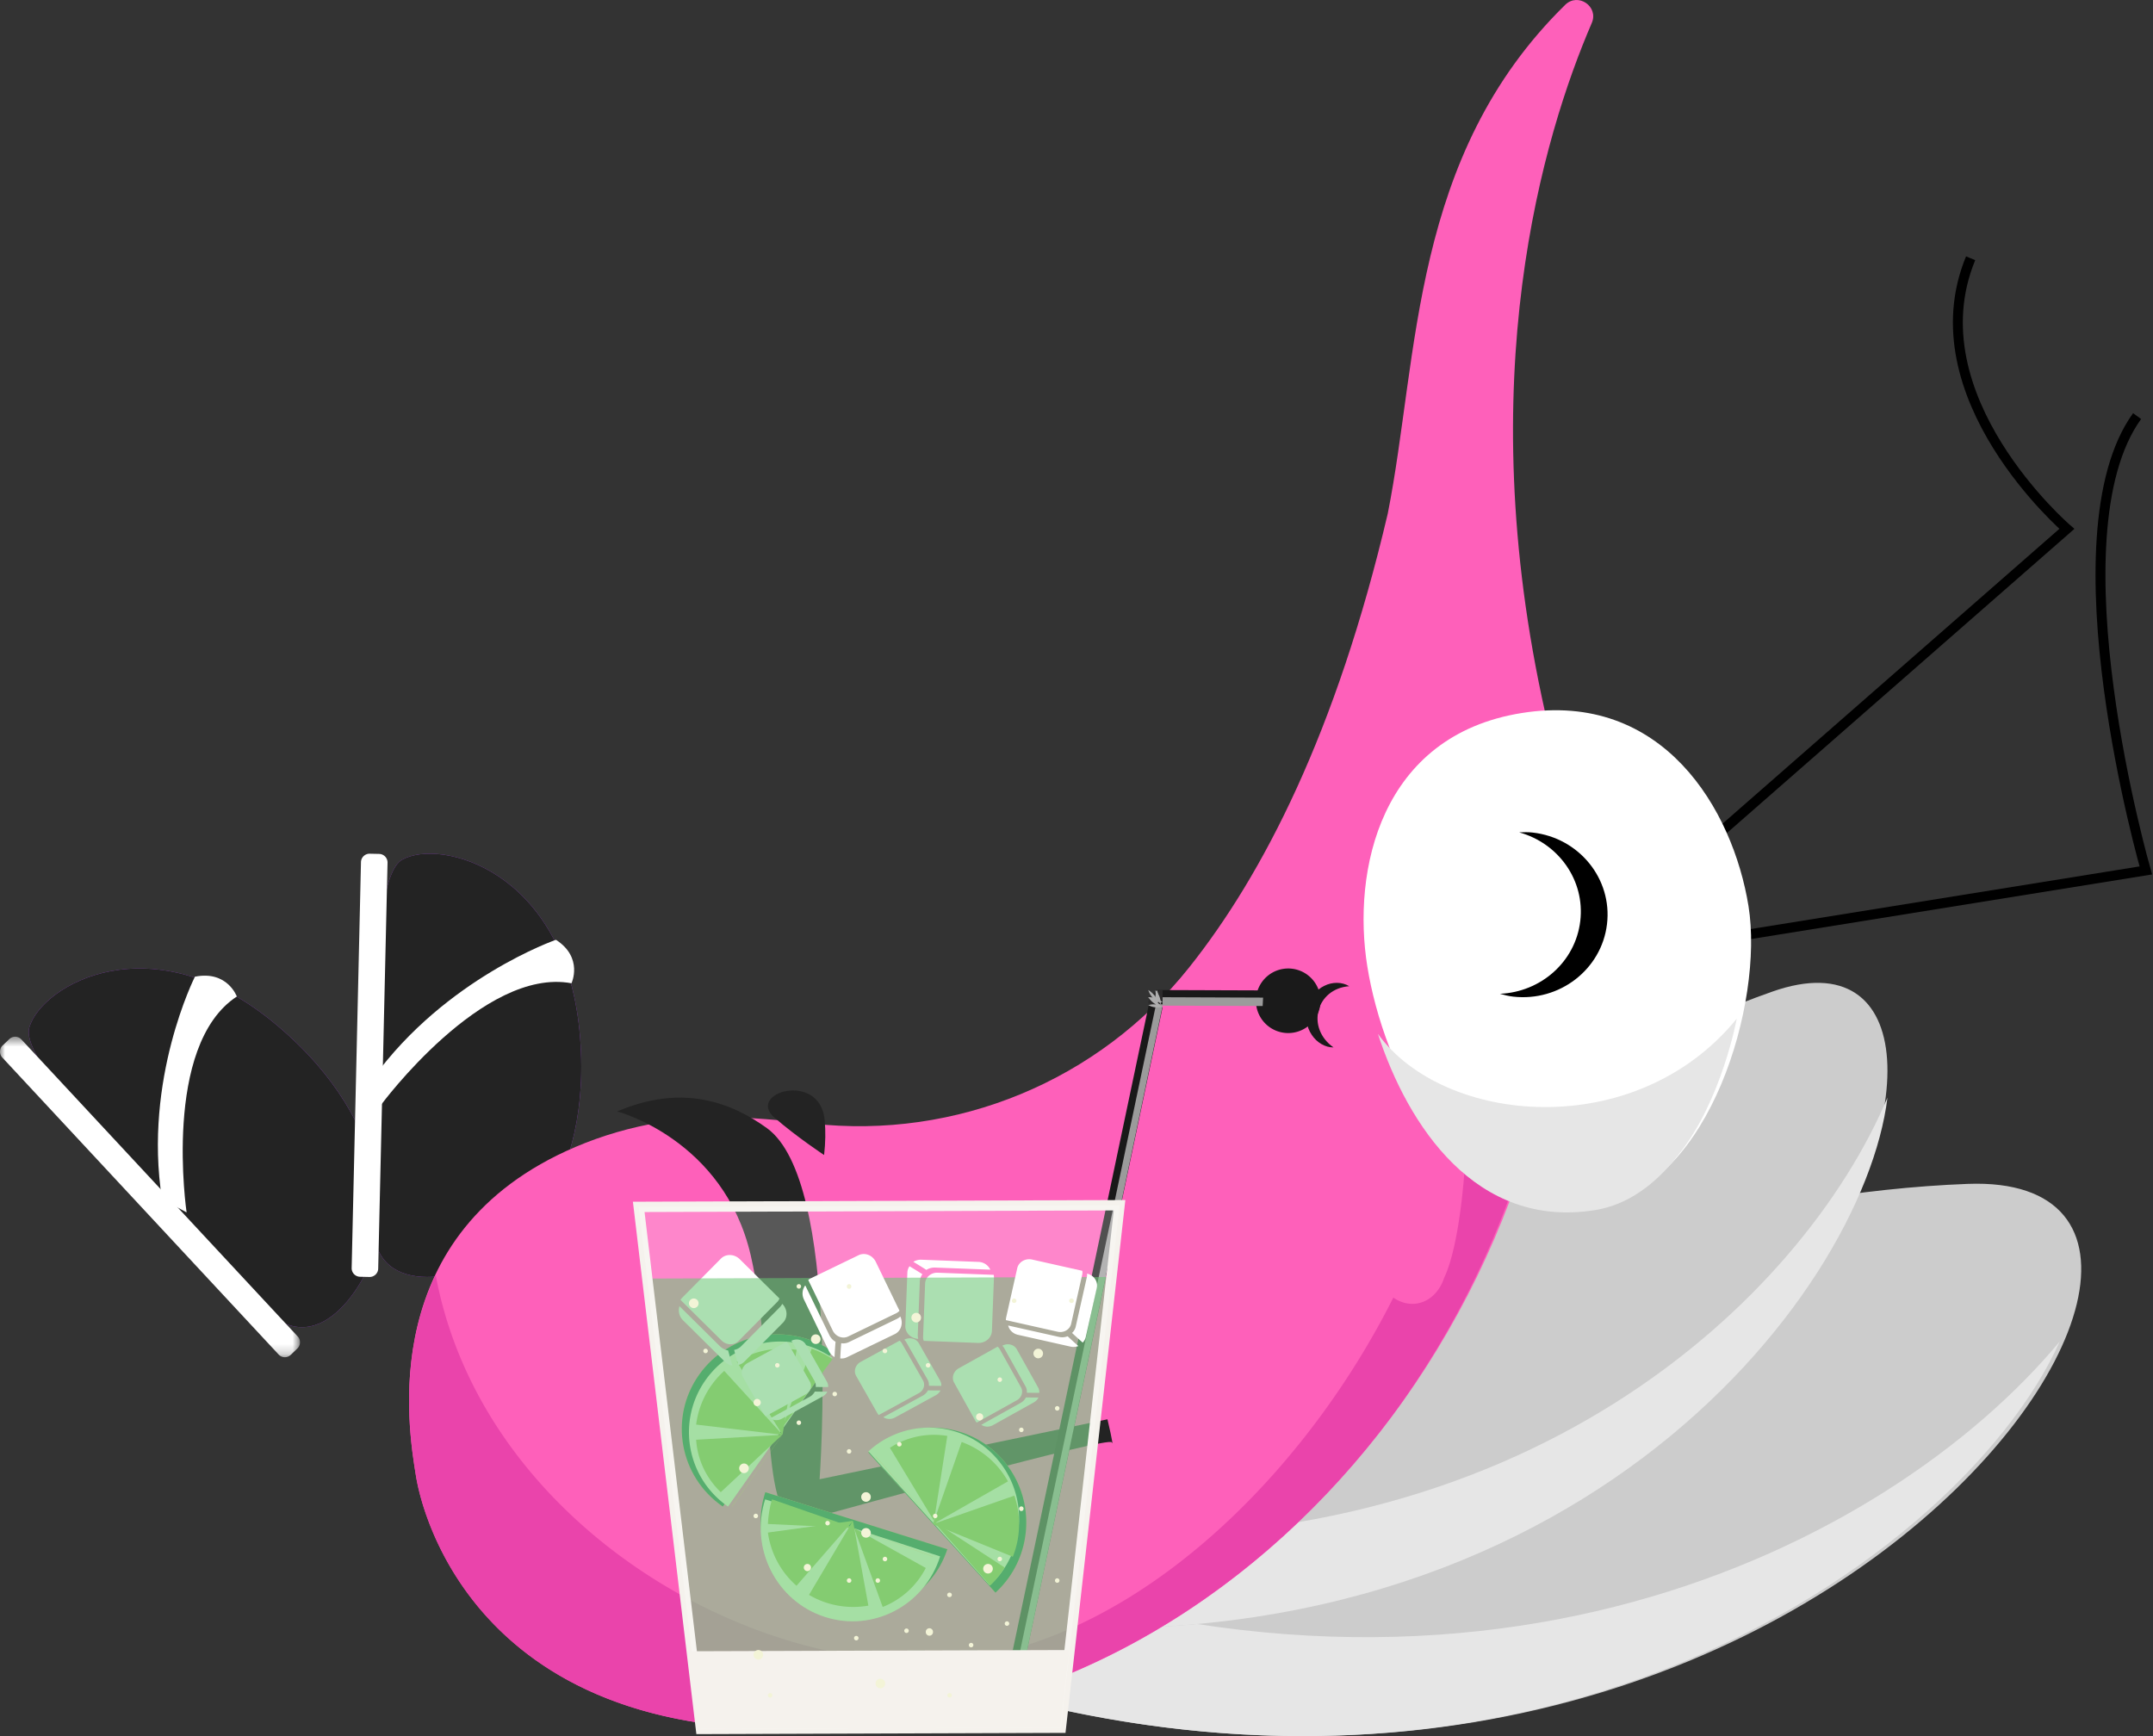 <svg xmlns="http://www.w3.org/2000/svg" fill="none" viewBox="0 0 217 175"><rect x="0" y="0" width="217" height="175" fill="#333333" stroke="none"/><g clip-path="url(#a)"><path fill="#CCC" fill-rule="evenodd" d="M198.312 119.336c37.669-1.436-21.799 85.391-116.576 44.889 20.972-15.569 73.077-43.229 116.576-44.889Z" clip-rule="evenodd"/><path fill="#E6E6E6" fill-rule="evenodd" d="M93.267 156.235c-4.462 2.812-8.358 5.482-11.53 7.869 66.598 28.833 115.727-6.148 125.859-28.877-17.158 20.608-59.451 42.39-114.33 21.008Z" clip-rule="evenodd"/><path fill="#CCC" fill-rule="evenodd" d="M178.632 99.954c29.126-10.26 3.804 72.384-80.259 63.535 12.609-17.32 46.623-51.686 80.259-63.535Z" clip-rule="evenodd"/><path fill="#E6E6E6" fill-rule="evenodd" d="M105.524 154.602c-2.822 3.26-5.237 6.272-7.151 8.889 59.288 6.21 89.407-32.788 91.863-52.85-8.488 20.12-36.433 47.238-84.712 43.961Z" clip-rule="evenodd"/><path fill="#A146DB" fill-rule="evenodd" d="M38.202 124.727s2.114-10.997-10.372-21.451c-12.488-10.454-23.619-4.007-24.877.287-1.256 4.296 17.64 21.544 23.259 27.901 5.619 6.358 10.873-1.869 11.99-6.737Z" clip-rule="evenodd"/><path fill="#232323" fill-rule="evenodd" d="M38.202 124.727s2.114-10.997-10.372-21.451c-12.488-10.454-23.619-4.007-24.877.287-1.256 4.296 17.64 21.544 23.259 27.901 5.619 6.358 10.873-1.869 11.99-6.737Z" clip-rule="evenodd"/><mask id="b" width="31" height="33" x="0" y="104" maskUnits="userSpaceOnUse" style="mask-type:luminance"><path fill="#fff" d="M0 104.502h30.236v32.308H0v-32.308Z"/></mask><g mask="url(#b)"><path fill="#fff" fill-rule="evenodd" d="m.233 106.6 27.851 29.936a.85.85 0 0 0 1.211.039l.671-.639a.873.873 0 0 0 .038-1.224l-27.85-29.937a.85.85 0 0 0-1.212-.037l-.672.637a.873.873 0 0 0-.037 1.225Z" clip-rule="evenodd"/></g><path fill="#fff" fill-rule="evenodd" d="M18.808 122.211s-2.488-16.821 5.062-21.763c0 0-.955-2.65-4.224-1.997 0 0-5.216 10.312-3.317 22.417l2.48 1.343Z" clip-rule="evenodd"/><path fill="#A146DB" fill-rule="evenodd" d="M50.834 126.345s9.161-6.316 7.57-22.472c-1.59-16.157-13.986-19.383-17.868-17.218-3.884 2.163-2.472 27.625-2.908 36.067-.437 8.444 9.023 6.291 13.206 3.623Z" clip-rule="evenodd"/><path fill="#232323" fill-rule="evenodd" d="M50.834 126.345s9.161-6.316 7.57-22.472c-1.59-16.157-13.986-19.383-17.868-17.218-3.884 2.163-2.472 27.625-2.908 36.067-.437 8.444 9.023 6.291 13.206 3.623Z" clip-rule="evenodd"/><path fill="#fff" fill-rule="evenodd" d="m36.383 86.897-.94 40.918a.865.865 0 0 0 .85.883l.935.021c.48.011.88-.366.89-.843l.942-40.919a.868.868 0 0 0-.851-.883l-.936-.02a.868.868 0 0 0-.89.843Z" clip-rule="evenodd"/><path fill="#fff" fill-rule="evenodd" d="M38.41 111.364S48.7 97.448 57.6 99.114c0 0 1.222-2.583-1.566-4.383 0 0-11.094 3.847-18.42 13.938l.797 2.695Z" clip-rule="evenodd"/><path fill="#FE60BA" fill-rule="evenodd" d="M157.757.486c1.295-1.27 3.396.165 2.678 1.83-4.879 11.32-12.253 35.81-4.696 69.525 10.618 47.376-21.382 94.579-63.361 101.314-41.98 6.735-49.556-18.821-50.455-24.414-.777-4.834-4.146-24.502 16.075-33.128 5.515-2.351 11.532-3.3 17.516-2.921 2.248.142 4.385.34 6.334.561 14.529 1.64 28.907-4.312 38.009-15.74 7.432-9.33 14.836-23.68 20.018-45.755 3.152-15.901 2.308-36.006 17.882-51.272Z" clip-rule="evenodd"/><path fill="#EA44AB" fill-rule="evenodd" d="M140.875 141.948a88.546 88.546 0 0 0 14.642-32.975c-3.742-1.383-7.475-.213-9.626 7.368l1.693 1.93s-.475 7.278-2.025 10.521c-.444 1.367-1.442 2.391-2.741 2.599-.841.134-1.671-.098-2.384-.593-8.133 16.193-22.704 31.427-39.055 35.64-20.794 5.359-52.417-10.742-57.468-37.93-1.278 2.671-1.994 5.398-2.357 7.974a43.456 43.456 0 0 0-.19 1.679l-.012.133-.016.189c-.36 4.608.296 8.499.587 10.307.898 5.583 8.468 31.089 50.42 24.367 19.378-3.104 36.624-14.832 48.532-31.209Z" clip-rule="evenodd"/><path stroke="#000" d="m172.877 94.732 43.4-6.993s-9.667-33.608-.881-45.797"/><path stroke="#000" d="m169.26 87.5 39.06-34.191s-15.464-13.328-9.701-27.276"/><path fill="#fff" fill-rule="evenodd" d="M176.23 91.332c-1.572-9.718-8.594-21.735-22.85-19.46-14.257 2.273-17.133 15.868-15.562 25.586 1.572 9.719 8.573 26.183 23.55 23.796 10.926-1.742 16.433-20.203 14.862-29.922Z" clip-rule="evenodd"/><path fill="#E6E6E6" fill-rule="evenodd" d="M160.788 121.975c3.305-.535 6.111-2.632 8.376-5.566 4.354-5.402 5.883-13.723 5.883-13.723-10.237 12.544-29.551 10.696-36.167 1.531 3.027 9.263 9.885 19.703 21.908 17.758Z" clip-rule="evenodd"/><path fill="#1A1A1A" fill-rule="evenodd" d="M130.354 104.091a3.254 3.254 0 1 1-1.032-6.426 3.254 3.254 0 0 1 1.032 6.426Z" clip-rule="evenodd"/><path fill="#1A1A1A" fill-rule="evenodd" d="M134.405 105.578c-.832.013-1.687-.487-2.197-1.27-.532-.778-.69-1.821-.456-2.764.248-.944.885-1.767 1.717-2.168.818-.418 1.801-.408 2.517.033-1.642.122-2.766 1.168-3.091 2.449-.337 1.282.146 2.769 1.51 3.72Z" clip-rule="evenodd"/><path fill="#232323" fill-rule="evenodd" d="m111.62 143.066-29.014 6.042s2.206-29.989-5.32-35.401c-3.445-2.478-8.376-4.54-15.079-1.676 0 0 10.749 2.803 13.459 14.505 2.71 11.704.437 28.064 5.46 26.688 5.023-1.375 30.667-8.471 30.932-7.833.264.638-.438-2.325-.438-2.325ZM83.126 112.961c.09 1.067.077 2.219-.065 3.465 0 0-2.76-1.821-5.007-3.773-2.887-2.51 4.641-4.767 5.072.308Z" clip-rule="evenodd"/><path fill="#FFA757" fill-rule="evenodd" d="M95.48 156.162a.015.015 0 0 0-.003.007c-1.624 4.948-7.049 7.673-12.114 6.085-5.064-1.588-7.852-6.887-6.227-11.836v-.005l18.344 5.749Z" clip-rule="evenodd"/><path fill="#006837" fill-rule="evenodd" d="M95.48 156.162a.015.015 0 0 0-.003.007c-1.624 4.948-7.049 7.673-12.114 6.085-5.064-1.588-7.852-6.887-6.227-11.836v-.005l18.344 5.749Z" clip-rule="evenodd"/><path fill="#F0FFD8" fill-rule="evenodd" d="m94.756 156.885-.002.006c-1.563 4.95-6.777 7.674-11.647 6.086s-7.552-6.886-5.989-11.836l.003-.005 17.635 5.749Z" clip-rule="evenodd"/><path fill="#FBC46E" fill-rule="evenodd" d="m86.077 154.029 7.957 2.867-.003.006-.006.019-7.948-2.885v-.007Z" clip-rule="evenodd"/><path fill="#8CC63F" fill-rule="evenodd" d="m86.104 154.065-.027-.036.033.031.008-.01 7.193 4.002a8.31 8.31 0 0 1-4.345 3.931l-2.873-7.913c.004 0 .007-.002.01-.005Z" clip-rule="evenodd"/><path fill="#8CC63F" fill-rule="evenodd" d="m85.926 153.325.025-.01-.023.015.01.01.016-.028.014-.006v.005l.001-.005v.002l-.001.003-.004.041a.056.056 0 0 0 .014.001l1.545 8.493a8.73 8.73 0 0 1-5.983-1.083l4.388-7.407-5.647 6.491a8.718 8.718 0 0 1-2.885-5.365l8.526-1.175c0 .006.001.013.004.018Z" clip-rule="evenodd"/><path fill="#8CC63F" fill-rule="evenodd" d="m86.061 154.004-.001.001.016.011-.019-.007-.001.02-8.66-.412c.035-.84.173-1.672.41-2.472 0-.005.002-.006.003-.009l8.252 2.868Z" clip-rule="evenodd"/><path fill="#FFA757" fill-rule="evenodd" d="m87.523 146.411.005-.004a9.458 9.458 0 0 1 13.424.612c3.538 3.902 3.265 9.951-.611 13.512 0 .003-.002.005-.005.006l-12.813-14.126Z" clip-rule="evenodd"/><path fill="#006837" fill-rule="evenodd" d="m87.523 146.411.005-.004a9.458 9.458 0 0 1 13.424.612c3.538 3.902 3.265 9.951-.611 13.512 0 .003-.002.005-.005.006l-12.813-14.126Z" clip-rule="evenodd"/><path fill="#F0FFD8" fill-rule="evenodd" d="m87.523 146.302.004-.003a9.015 9.015 0 0 1 12.814.585c3.378 3.733 3.117 9.518-.582 12.926a.219.219 0 0 1-.005.004l-12.23-13.512Z" clip-rule="evenodd"/><path fill="#FBC46E" fill-rule="evenodd" d="m94.029 153.306-5.782-6.49.005-.006.014-.013 5.768 6.505a.01.01 0 0 0-.005.004Z" clip-rule="evenodd"/><path fill="#8CC63F" fill-rule="evenodd" d="m94.134 153.257.003.049-.013-.048a.055.055 0 0 1-.011.005l-4.42-7.323a8.164 8.164 0 0 1 5.787-1.199l-1.334 8.517-.012-.001ZM94.08 153.637l-.026-.004.028-.003-.005-.015-.027.017-.017-.002.004-.004-.004.003.001-.001.003-.002.023-.036-.01-.006 2.876-8.233a8.802 8.802 0 0 1 4.669 3.969l-7.502 4.286 8.144-2.846a8.886 8.886 0 0 1-.155 6.161l-8.008-3.267a.038.038 0 0 0 .007-.017Z" clip-rule="evenodd"/><path fill="#8CC63F" fill-rule="evenodd" d="m94.04 153.324.003-.001-.01-.017.013.014.01-.013 7.211 4.702a8.926 8.926 0 0 1-1.473 1.805l-5.753-6.49Z" clip-rule="evenodd"/><path fill="#FFA757" fill-rule="evenodd" d="m72.847 151.859-.005-.004c-4.37-3.016-5.438-8.96-2.383-13.276 3.054-4.317 9.072-5.372 13.443-2.355l.005.003-11.06 15.632Z" clip-rule="evenodd"/><path fill="#006837" fill-rule="evenodd" d="m72.847 151.859-.005-.004c-4.37-3.016-5.438-8.96-2.383-13.276 3.054-4.317 9.072-5.372 13.443-2.355l.005.003-11.06 15.632Z" clip-rule="evenodd"/><path fill="#F0FFD8" fill-rule="evenodd" d="M73.376 151.859a.03.03 0 0 1-.007-.003c-4.162-2.892-5.178-8.587-2.27-12.725 2.908-4.136 8.64-5.146 12.803-2.257a.293.293 0 0 1 .005.004l-10.531 14.981Z" clip-rule="evenodd"/><path fill="#FBC46E" fill-rule="evenodd" d="m78.844 144.631-5.043 7.228a.023.023 0 0 1-.006-.004l-.015-.01 5.058-7.217.006.003Z" clip-rule="evenodd"/><path fill="#8CC63F" fill-rule="evenodd" d="m78.797 144.643.046-.015-.042.023c.001.006.005.007.006.011l-6.16 5.751c-1.474-1.417-2.358-3.296-2.484-5.288l8.631-.495c0 .004 0 .01.003.013ZM78.86 144.582l.003.027-.007-.027c-.006.001-.01.004-.015.007l.022.025.002.014h-.003l-.001-.001-.04-.017a.051.051 0 0 0-.004.013l-8.654-1.024a8.753 8.753 0 0 1 2.833-5.413l5.834 6.388-4.573-7.326a8.842 8.842 0 0 1 6.033-1.183l-1.411 8.518a.057.057 0 0 0-.018-.001Z" clip-rule="evenodd"/><path fill="#8CC63F" fill-rule="evenodd" d="m78.863 143.891-.001-.001-.014.015.011-.018-.015-.006 2.966-7.931c.739.252 1.444.601 2.09 1.034l.007.005-5.044 6.902Z" clip-rule="evenodd"/><path fill="#191919" fill-rule="evenodd" d="m103.374 167.046-1.384-.288 13.806-65.518 1.384.286-13.806 65.52Z" clip-rule="evenodd"/><path fill="#9B9B9B" fill-rule="evenodd" d="m103.378 167.046-.665-.136 13.803-65.67.664.138-13.802 65.668Z" clip-rule="evenodd"/><path fill="#191919" fill-rule="evenodd" d="m127.307 99.832-.04 1.408-10.772-.039-.038-1.407 10.85.038Z" clip-rule="evenodd"/><path fill="#9B9B9B" fill-rule="evenodd" d="m127.307 100.559-.043.847-10.772-.042-.035-.847 10.85.042Z" clip-rule="evenodd"/><path fill="#2B2A2A" fill-rule="evenodd" d="M117.175 99.793c-.802.003-1.444.563-1.442 1.36l1.447.087-.005-1.447Z" clip-rule="evenodd"/><path fill="#ADADAD" fill-rule="evenodd" d="M115.733 101.315a1.89 1.89 0 0 1 1.447.161c-.499.14-.982.085-1.447-.161ZM115.733 100.517a2.093 2.093 0 0 1 1.447.512 2.12 2.12 0 0 1-1.447-.512Z" clip-rule="evenodd"/><path fill="#ADADAD" fill-rule="evenodd" d="M115.733 100.517c.55.164.986.486 1.304.963a2.328 2.328 0 0 1-1.304-.963Z" clip-rule="evenodd"/><path fill="#ADADAD" fill-rule="evenodd" d="M115.733 99.793c.488.301.825.722 1.007 1.265a2.326 2.326 0 0 1-1.007-1.265ZM116.457 99.793c.363.42.545.9.543 1.447a2.126 2.126 0 0 1-.543-1.447Z" clip-rule="evenodd"/><path fill="#ADADAD" fill-rule="evenodd" d="M116.6 99.793c.195.481.199.963.005 1.447a1.875 1.875 0 0 1-.005-1.447Z" clip-rule="evenodd"/><path fill="#fff" fill-rule="evenodd" d="m74.89 138.81 2.142 3.768c.038.065.084.125.133.178l4.047-2.209c.481-.262.668-.833.418-1.276l-2.143-3.765a.876.876 0 0 0-.218-.249l-3.917 2.136c-.535.292-.743.926-.463 1.417ZM79.86 135.294c.03.039.06.08.084.126l2.144 3.766c.11.195.151.408.13.617.417.01.834.012 1.254.009a.94.94 0 0 0-.118-.521l-2.144-3.767c-.279-.49-.936-.65-1.47-.359.036.031.07.067.1.105l.02.024ZM82.127 140.268c-.11.213-.285.402-.519.531l-3.981 2.172c.328.219.784.249 1.176.037l4.116-2.249c.214-.114.373-.286.471-.479-.421.003-.841 0-1.263-.012ZM86.29 138.691l2.142 3.766c.04.065.085.125.136.179l4.045-2.209c.481-.261.669-.833.418-1.275l-2.143-3.766a.844.844 0 0 0-.219-.248l-3.914 2.134c-.537.293-.744.928-.465 1.419ZM91.263 135.174c.03.038.06.08.085.126l2.143 3.766c.111.194.15.408.13.618.416.011.834.011 1.255.01a.958.958 0 0 0-.12-.522l-2.144-3.768c-.277-.489-.934-.649-1.47-.36.036.032.069.068.1.105.007.007.014.017.02.025ZM93.528 140.147a1.274 1.274 0 0 1-.519.531l-3.98 2.173c.327.219.784.25 1.174.036l4.117-2.248c.214-.115.373-.286.471-.48-.421.003-.841-.001-1.263-.012ZM96.166 139.371l2.143 3.847c.039.067.085.127.135.182l4.044-2.255c.484-.268.67-.851.419-1.302l-2.143-3.846a.872.872 0 0 0-.217-.253l-3.915 2.181c-.537.3-.745.946-.466 1.446ZM101.139 135.782a.96.96 0 0 1 .085.129l2.143 3.845c.111.197.15.416.13.63.417.011.834.011 1.254.009a.994.994 0 0 0-.118-.534l-2.145-3.844c-.277-.499-.934-.663-1.469-.367a1.138 1.138 0 0 1 .12.132ZM103.404 140.859c-.109.218-.286.41-.519.542l-3.98 2.218c.327.224.783.254 1.174.037l4.118-2.295c.212-.117.371-.292.471-.491-.422.003-.843 0-1.264-.011ZM72.654 126.875l-3.892 3.93a1.153 1.153 0 0 0-.173.224l4.135 4.093c.492.488 1.26.51 1.717.048l3.892-3.928c.102-.104.176-.224.23-.353l-4-3.959c-.549-.543-1.403-.568-1.91-.055ZM78.724 131.618c-.037.049-.079.1-.124.147l-3.892 3.929c-.2.202-.45.327-.716.378.134.506.279 1.01.428 1.515.223-.052.431-.158.6-.329l3.894-3.931c.505-.509.472-1.358-.07-1.901-.028.055-.06.108-.096.159l-.024.033ZM73.388 136.126a1.595 1.595 0 0 1-.835-.437l-4.067-4.026a1.4 1.4 0 0 0 .365 1.431l4.206 4.164c.22.217.486.346.76.397a51.043 51.043 0 0 1-.429-1.529ZM99.975 134.151l.206-5.372a1.251 1.251 0 0 0-.023-.275l-5.653-.215c-.675-.026-1.24.463-1.263 1.092l-.205 5.374c-.005.141.02.277.066.403l5.47.209c.746.028 1.377-.514 1.402-1.216Z" clip-rule="evenodd"/><path fill="#fff" fill-rule="evenodd" d="M92.509 134.743a1.315 1.315 0 0 1-.008-.186l.206-5.375a1.31 1.31 0 0 1 .264-.741 52.54 52.54 0 0 0-1.302-.803 1.185 1.185 0 0 0-.216.63l-.205 5.372c-.027.699.556 1.286 1.3 1.318a1.582 1.582 0 0 1-.034-.177l-.005-.038ZM93.368 128.006c.252-.158.557-.247.885-.235l5.562.212a1.362 1.362 0 0 0-1.201-.784l-5.752-.22a1.412 1.412 0 0 0-.805.213c.441.266.878.536 1.311.814Z" clip-rule="evenodd"/><path fill="#39B54A" fill-opacity=".56" fill-rule="evenodd" d="m112.116 128.719-5.093 45.435-36.523.123-5.4-45.398 47.016-.16Z" clip-rule="evenodd"/><path stroke="#F5F2ED" stroke-width="1.043" d="m70.649 174.277 36.277-.123 5.914-52.666-48.463.165 6.272 52.624Z" clip-rule="evenodd"/><path fill="#fff" fill-opacity=".24" fill-rule="evenodd" d="m70.649 174.277 36.277-.123 5.914-52.666-48.463.165 6.272 52.624Z" clip-rule="evenodd"/><path fill="#fff" fill-rule="evenodd" d="m86.537 126.524-4.846 2.346a1.213 1.213 0 0 0-.231.15l2.468 5.094c.294.608.992.878 1.56.603l4.845-2.346c.127-.062.234-.148.325-.249l-2.388-4.929c-.328-.675-1.104-.973-1.733-.669ZM90.572 132.843a1.507 1.507 0 0 1-.162.095l-4.846 2.345c-.25.121-.519.154-.779.115a46.596 46.596 0 0 0-.097 1.529c.22.025.447-.006.658-.108l4.844-2.344c.627-.305.874-1.096.553-1.769a1.156 1.156 0 0 1-.141.113.623.623 0 0 1-.03.024ZM84.214 135.252a1.555 1.555 0 0 1-.624-.671l-2.428-5.013c-.298.385-.369.94-.13 1.43l2.512 5.186c.13.269.331.474.568.609.025-.514.058-1.029.102-1.541ZM102.523 127.85l-1.115 4.958a1.203 1.203 0 0 0-.025.259l5.215 1.172c.622.141 1.232-.219 1.362-.798l1.115-4.956c.029-.133.028-.262.008-.388l-5.048-1.133c-.69-.156-1.367.24-1.512.886ZM109.563 128.585a1.19 1.19 0 0 1-.025.175l-1.114 4.958a1.238 1.238 0 0 1-.373.642c.349.33.709.651 1.071.972.149-.149.259-.333.309-.55l1.113-4.958c.146-.642-.294-1.287-.982-1.445a.977.977 0 0 1 .004.171l-.003.035ZM107.606 134.696a1.47 1.47 0 0 1-.863.067l-5.131-1.151c.108.444.478.821.98.934l5.308 1.193c.276.062.547.034.785-.061a38.78 38.78 0 0 1-1.079-.982Z" clip-rule="evenodd"/><path fill="#F5F2ED" fill-rule="evenodd" d="m107.777 166.322-.917 7.836-36.448.119-.972-7.83 38.337-.125Z" clip-rule="evenodd"/><path fill="#F3F4D7" fill-rule="evenodd" d="M76.918 166.802a.483.483 0 1 1-.968.003.482.482 0 0 1 .483-.483.481.481 0 0 1 .485.48ZM89.218 169.699a.483.483 0 0 1-.483.483.483.483 0 1 1-.005-.967.485.485 0 0 1 .488.484ZM95.933 170.887a.224.224 0 0 1-.225.227.226.226 0 1 1 .226-.227ZM86.53 165.103a.227.227 0 1 1-.452 0 .227.227 0 0 1 .452 0ZM77.85 170.887a.227.227 0 0 1-.454.003.23.23 0 0 1 .228-.229c.126 0 .227.101.227.226ZM91.594 164.378a.225.225 0 0 1-.226.226.226.226 0 0 1-.228-.224c0-.126.1-.227.227-.227.124 0 .227.1.227.225ZM87.77 154.51a.485.485 0 0 1-.97.003c0-.267.215-.484.483-.484a.483.483 0 0 1 .486.481ZM100.065 158.129a.482.482 0 0 1-.482.483.484.484 0 1 1 .482-.483ZM94.036 164.516a.362.362 0 0 1-.362.363.362.362 0 0 1-.364-.36.364.364 0 1 1 .726-.003ZM95.935 160.761a.226.226 0 0 1-.227.227.226.226 0 1 1-.002-.451c.126 0 .229.098.229.224ZM106.784 159.318a.226.226 0 0 1-.225.227.227.227 0 1 1 .225-.227ZM101.721 163.657a.225.225 0 0 1-.229.225.224.224 0 0 1-.225-.224c0-.127.099-.227.224-.228.127 0 .228.099.23.227ZM98.105 165.825c0 .126-.1.228-.226.228a.226.226 0 0 1-.229-.227c0-.124.102-.225.227-.227.126 0 .228.101.228.226ZM100.996 157.147a.227.227 0 1 1-.454 0 .227.227 0 0 1 .454 0ZM88.7 159.318a.224.224 0 0 1-.226.227.225.225 0 0 1-.227-.226.226.226 0 1 1 .453-.001ZM103.166 152.086c0 .126-.1.226-.226.228a.225.225 0 0 1-.227-.226.227.227 0 1 1 .453-.002ZM75.472 148.002a.489.489 0 0 1-.483.488.486.486 0 0 1-.486-.485.482.482 0 0 1 .482-.484.483.483 0 0 1 .487.481ZM87.768 150.895a.481.481 0 0 1-.482.484.483.483 0 1 1 .482-.484ZM81.74 158.005a.361.361 0 0 1-.362.364.362.362 0 1 1-.003-.724.36.36 0 0 1 .365.36ZM83.638 153.533a.227.227 0 1 1-.454 0 .227.227 0 0 1 .454 0ZM94.487 152.808a.226.226 0 0 1-.227.226.225.225 0 1 1-.001-.451c.126 0 .227.099.228.225ZM89.424 157.15a.227.227 0 0 1-.454.003.23.23 0 0 1 .225-.232.23.23 0 0 1 .229.229ZM85.81 159.316a.228.228 0 0 1-.456.002c0-.126.1-.227.227-.227.126-.002.227.1.228.225ZM85.806 146.3a.226.226 0 1 1-.453.001.223.223 0 0 1 .225-.227c.126 0 .227.099.228.226ZM76.404 152.808a.223.223 0 0 1-.225.226.226.226 0 0 1-.229-.224c0-.125.102-.226.227-.227.126 0 .227.099.227.225ZM90.87 145.577a.226.226 0 1 1-.453.001.226.226 0 1 1 .453-.001ZM70.41 131.37a.485.485 0 0 1-.97.003c0-.267.216-.484.484-.484a.482.482 0 0 1 .486.481ZM82.706 134.988a.484.484 0 1 1-.969.002.484.484 0 0 1 .969-.002ZM76.678 141.374a.364.364 0 0 1-.728.003.364.364 0 0 1 .728-.003ZM78.574 137.622a.226.226 0 0 1-.225.227.229.229 0 0 1-.229-.225.227.227 0 1 1 .454-.002ZM89.424 136.176c0 .126-.1.225-.226.225a.226.226 0 1 1-.001-.451c.126 0 .227.1.227.226ZM84.36 140.516a.226.226 0 0 1-.227.226.225.225 0 0 1-.227-.224.23.23 0 0 1 .226-.229c.126 0 .228.101.228.227ZM80.744 143.406a.225.225 0 0 1-.225.228.227.227 0 0 1-.229-.227c0-.124.101-.224.227-.225.126 0 .227.099.227.224ZM80.744 129.668a.228.228 0 0 1-.227.226.225.225 0 0 1-.227-.225.225.225 0 0 1 .226-.227c.124-.001.227.1.228.226ZM71.341 136.176a.225.225 0 0 1-.227.225.225.225 0 0 1-.227-.224.227.227 0 0 1 .454-.001ZM85.806 129.669a.227.227 0 1 1-.453.002c0-.126.1-.229.228-.229a.226.226 0 0 1 .225.227ZM92.831 132.818a.484.484 0 1 1-.969.003.484.484 0 0 1 .97-.003ZM105.128 136.43a.485.485 0 0 1-.482.488.487.487 0 0 1-.486-.483.486.486 0 0 1 .483-.485.481.481 0 0 1 .485.48ZM99.1 142.82c0 .201-.161.363-.362.363a.363.363 0 1 1 .362-.363ZM100.996 139.07a.227.227 0 1 1-.227-.227.226.226 0 0 1 .227.227ZM106.784 141.961a.227.227 0 0 1-.228.228.229.229 0 0 1-.226-.227.227.227 0 0 1 .454-.001ZM103.167 144.13a.226.226 0 0 1-.226.229.227.227 0 1 1 .226-.229ZM102.444 131.116a.227.227 0 1 1-.454 0 .227.227 0 0 1 .454 0ZM93.764 137.622a.226.226 0 0 1-.227.227.225.225 0 0 1-.227-.225.227.227 0 0 1 .454-.002ZM108.229 131.114c0 .125-.1.226-.226.226a.226.226 0 1 1-.001-.451c.126 0 .227.099.227.225Z" clip-rule="evenodd"/><path fill="#000" fill-rule="evenodd" d="M159.275 92.846c.49-4.117-2.2-7.855-6.162-8.945.451-.019.902-.032 1.362.02 4.683.53 8.038 4.663 7.494 9.23-.544 4.567-4.781 7.84-9.462 7.309-.462-.052-.897-.165-1.33-.286 4.112-.174 7.608-3.211 8.098-7.328Z" clip-rule="evenodd"/></g><defs><clipPath id="a"><path fill="#fff" d="M0 0h217v175H0z"/></clipPath></defs></svg>